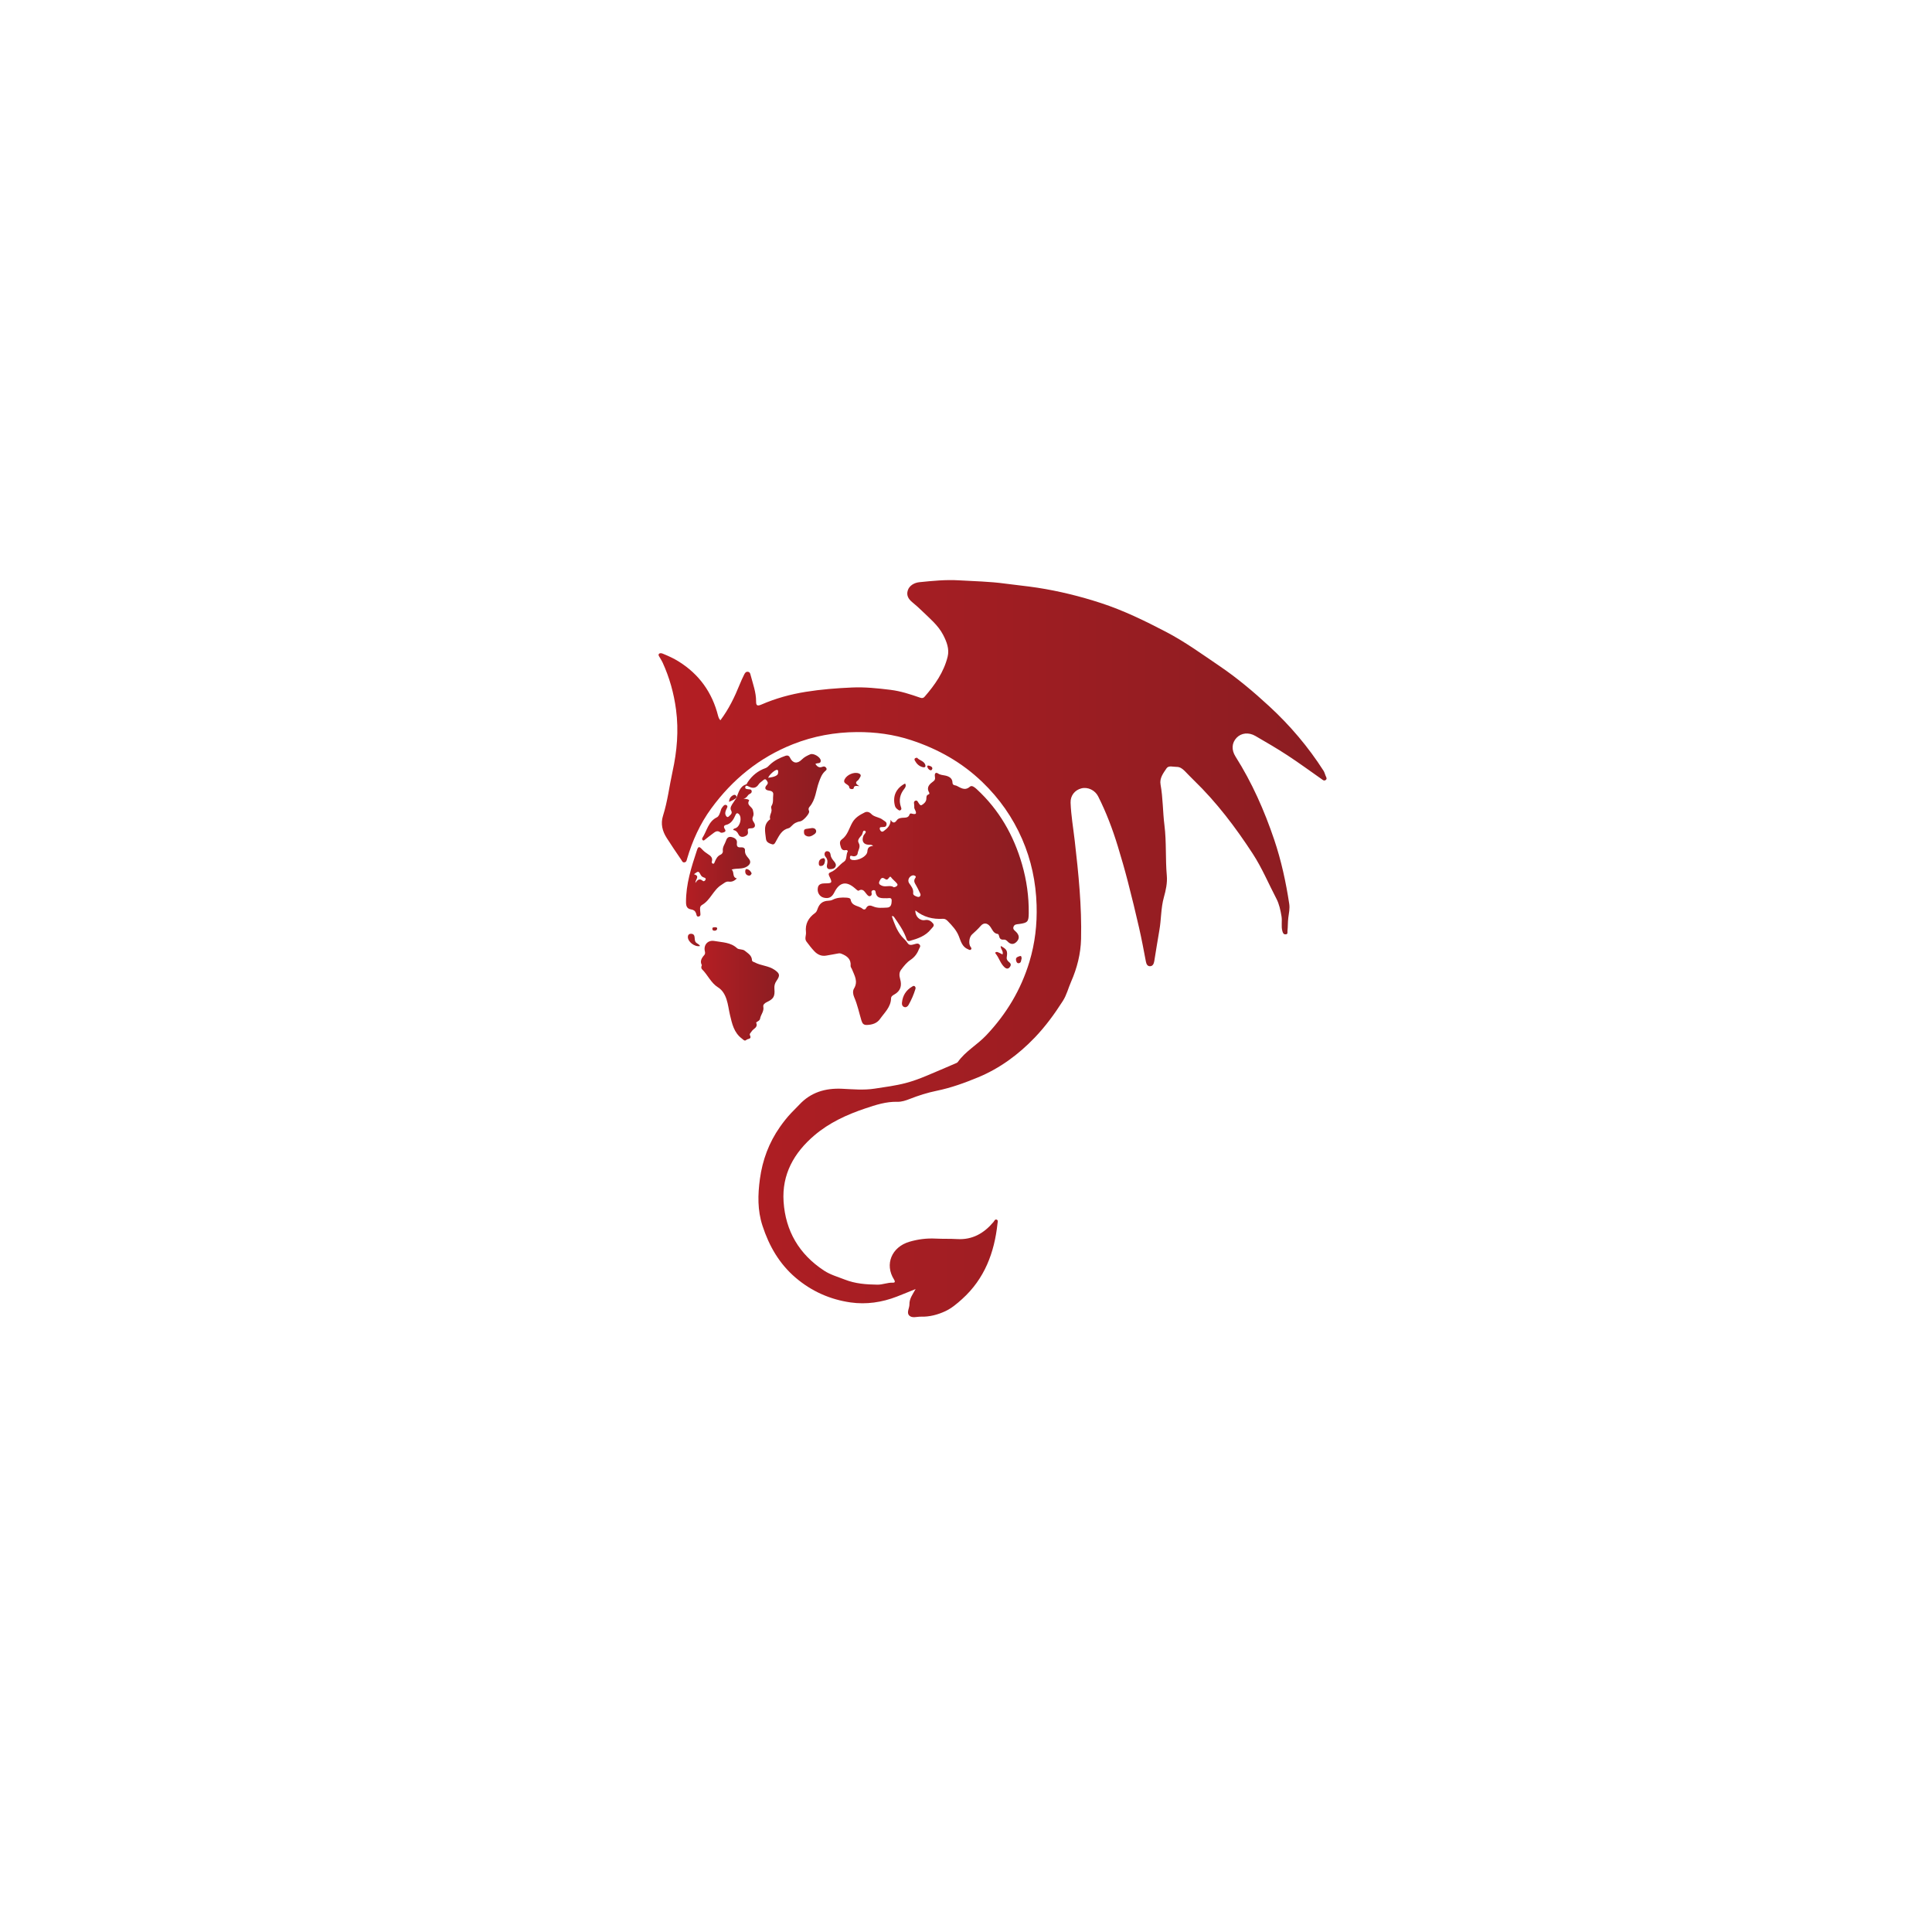 <?xml version="1.0" encoding="utf-8"?>
<!-- Generator: Adobe Illustrator 23.0.2, SVG Export Plug-In . SVG Version: 6.00 Build 0)  -->
<svg version="1.1" id="图层_1" xmlns="http://www.w3.org/2000/svg" xmlns:xlink="http://www.w3.org/1999/xlink" x="0px" y="0px"
	 viewBox="0 0 1133.86 1133.86" style="enable-background:new 0 0 1133.86 1133.86;" xml:space="preserve">
<style type="text/css">
	.st0{fill:url(#SVGID_1_);}
	.st1{fill:url(#SVGID_2_);}
	.st2{fill:url(#SVGID_3_);}
	.st3{fill:url(#SVGID_4_);}
	.st4{fill:url(#SVGID_5_);}
	.st5{fill:url(#SVGID_6_);}
	.st6{fill:url(#SVGID_7_);}
	.st7{fill:url(#SVGID_8_);}
	.st8{fill:url(#SVGID_9_);}
	.st9{fill:url(#SVGID_10_);}
	.st10{fill:url(#SVGID_11_);}
	.st11{fill:url(#SVGID_12_);}
	.st12{fill:url(#SVGID_13_);}
	.st13{fill:url(#SVGID_14_);}
	.st14{fill:url(#SVGID_15_);}
	.st15{fill:url(#SVGID_16_);}
	.st16{fill:url(#SVGID_17_);}
	.st17{fill:url(#SVGID_18_);}
	.st18{fill:url(#SVGID_19_);}
</style>
<g>
	<linearGradient id="SVGID_1_" gradientUnits="userSpaceOnUse" x1="386.503" y1="556.732" x2="778.537" y2="556.732">
		<stop  offset="0" style="stop-color:#B41E23"/>
		<stop  offset="0.963" style="stop-color:#8D1D22"/>
		<stop  offset="1" style="stop-color:#8C1C21"/>
	</linearGradient>
	<path class="st0" d="M422.77,422.74c4.95-6.57,8.35-13.64,11.31-20.96c0.82-2.02,1.72-4.01,2.7-5.96c0.41-0.81,0.95-1.71,2.15-1.56
		c1.24,0.15,1.41,1.24,1.63,2.09c1.32,5.04,3.21,9.97,3.18,15.3c-0.02,2.24,0.54,2.96,3.07,1.86c8.35-3.64,17.07-6.04,26.12-7.49
		c9.02-1.44,18.1-2.15,27.18-2.54c7.46-0.33,14.95,0.45,22.42,1.37c6.12,0.75,11.81,2.64,17.52,4.62c1.32,0.46,1.98,0.12,2.65-0.65
		c6.02-6.92,11.22-14.38,13.45-23.4c1.11-4.5-0.55-8.81-2.65-12.84c-2.97-5.7-7.92-9.67-12.39-14.04c-1.84-1.79-3.76-3.5-5.74-5.13
		c-2.24-1.84-3.54-4.01-2.6-6.94c0.87-2.73,3.69-4.47,6.8-4.79c7.74-0.78,15.5-1.57,23.26-1.09c8.96,0.54,17.94,0.67,26.89,1.9
		c6.36,0.87,12.8,1.46,19.16,2.44c12.65,1.96,25.03,5.01,37.23,8.99c13.32,4.35,25.79,10.44,38.16,16.89
		c11.06,5.77,21.11,13.06,31.39,20.03c10.43,7.07,20.03,15.17,29.24,23.66c12.2,11.24,22.92,23.87,31.89,37.9
		c0.55,0.86,0.78,1.93,1.18,2.88c0.37,0.86,1.07,1.81-0.01,2.54c-0.99,0.67-1.77-0.19-2.54-0.73c-6.61-4.62-13.12-9.41-19.87-13.82
		c-6.11-4-12.45-7.67-18.77-11.34c-4-2.32-8.33-1.78-11.05,1.07c-2.81,2.96-3.15,7.05-0.61,11.05c9.67,15.26,16.93,31.7,22.68,48.72
		c4.13,12.23,6.89,24.91,8.83,37.72c0.41,2.69-0.19,5.46-0.54,8.09c-0.34,2.6-0.2,5.19-0.5,7.76c-0.09,0.76,0.39,1.88-0.96,2.01
		c-1.36,0.14-1.72-0.81-2.03-1.91c-0.8-2.87-0.02-5.81-0.51-8.71c-0.61-3.58-1.33-7.13-3.01-10.34
		c-4.61-8.82-8.43-18.02-13.91-26.42c-10.1-15.49-21.18-30.13-34.5-43.02c-1.85-1.79-3.6-3.67-5.41-5.49
		c-1.3-1.3-2.78-2.41-4.69-2.38c-2.04,0.03-4.73-0.99-5.94,0.83c-1.87,2.8-4.22,5.71-3.52,9.55c1.44,7.89,1.28,15.93,2.28,23.86
		c1.24,9.84,0.51,19.74,1.39,29.6c0.38,4.23-0.57,8.58-1.72,12.67c-1.8,6.41-1.5,13.03-2.67,19.48c-1.08,5.99-1.95,12.02-2.97,18.03
		c-0.25,1.45-0.85,2.98-2.56,2.96c-1.49-0.02-2.07-1.25-2.36-2.73c-1.25-6.61-2.49-13.24-3.99-19.8
		c-2.06-9.04-4.25-18.06-6.58-27.04c-1.8-6.96-3.79-13.88-5.89-20.76c-3.08-10.08-6.8-19.93-11.56-29.36
		c-1.82-3.61-6.03-5.64-9.79-4.7c-3.85,0.96-6.54,4.24-6.38,8.42c0.28,7.52,1.58,14.94,2.44,22.41c2.19,19.12,4.16,38.26,3.71,57.54
		c-0.21,8.75-2.34,17.12-5.87,25.15c-1.64,3.72-2.56,7.7-4.81,11.23c-4.87,7.64-10.21,14.94-16.44,21.45
		c-9.52,9.96-20.53,18.11-33.34,23.41c-7.86,3.25-15.86,6.16-24.28,7.88c-5.38,1.1-10.7,2.78-15.87,4.82
		c-2.26,0.89-4.77,1.72-7.14,1.65c-6.64-0.19-12.79,1.84-18.87,3.88c-10.8,3.63-21.13,8.34-29.92,15.84
		c-11.95,10.19-19.11,22.87-18.05,38.88c1.14,17.22,9.12,30.85,23.7,40.44c3.77,2.48,8.02,3.64,12.14,5.26
		c6.28,2.48,12.66,2.92,19.23,3.02c3.09,0.04,5.94-1.3,9.04-1.17c1.59,0.07,1.28-0.95,0.68-1.9c-5.59-8.84-1.37-19.02,9.01-22.1
		c5.08-1.51,10.2-2.14,15.48-1.87c4.18,0.22,8.39,0.03,12.57,0.28c8.96,0.54,15.74-3.4,21.31-9.99c0.54-0.64,0.86-1.76,1.86-1.43
		c1.04,0.35,0.62,1.48,0.53,2.26c-1.84,17.17-7.59,32.47-20.79,44.38c-3.04,2.75-6.25,5.43-9.8,7.09
		c-4.39,2.05-9.31,3.39-14.32,3.23c-2.33-0.07-5.18,1.06-6.9-0.67c-1.73-1.74,0.17-4.32,0.12-6.57c-0.08-3.38,2.01-6,3.63-8.98
		c-3.68,1.49-7.35,3.02-11.05,4.45c-8.74,3.39-17.93,4.72-27.08,3.42c-11.99-1.7-22.91-6.52-32.26-14.49
		c-9.62-8.19-15.59-18.61-19.48-30.52c-2.98-9.12-2.77-18.18-1.51-27.5c1.52-11.13,5.3-21.26,11.73-30.45
		c2.02-2.89,4.19-5.64,6.6-8.2c1.56-1.66,3.22-3.23,4.78-4.9c6.79-7.29,15.26-9.78,25.02-9.35c6.39,0.29,12.73,0.93,19.23-0.07
		c6.09-0.94,12.19-1.71,18.17-3.27c4.2-1.1,8.26-2.61,12.26-4.28c5.59-2.33,11.15-4.73,16.71-7.12c0.6-0.26,1.33-0.5,1.67-0.99
		c4.47-6.31,11.35-10.04,16.58-15.56c11.84-12.48,20.44-26.74,25.43-43.26c3.28-10.88,4.55-21.94,4.2-33.24
		c-0.41-13.45-3.12-26.42-8.49-38.75c-5.53-12.68-13.33-23.81-23.34-33.44c-11.98-11.53-25.96-19.39-41.71-24.58
		c-10.45-3.45-21.19-4.84-31.95-4.77c-12.81,0.08-25.38,2.33-37.51,7.13c-19.82,7.85-35.55,20.74-47.97,37.73
		c-6.49,8.88-11.04,18.89-14.15,29.49c-0.27,0.91-0.33,1.94-1.56,2.12c-1.15,0.17-1.43-0.89-1.86-1.5
		c-2.9-4.23-5.76-8.49-8.53-12.81c-2.57-4-3.67-8.37-2.19-13.01c2.7-8.5,3.71-17.37,5.61-26.03c2.6-11.83,3.67-23.93,2.05-36.24
		c-1.28-9.72-3.86-18.87-7.89-27.7c-0.47-1.03-1.12-1.98-1.67-2.98c-0.36-0.65-1.05-1.4-0.5-2.05c0.61-0.72,1.64-0.43,2.41-0.11
		c3.15,1.3,6.25,2.69,9.16,4.51c12.06,7.52,19.71,18.21,23.17,31.95c0.14,0.55,0.37,1.08,0.6,1.6
		C422.16,421.97,422.36,422.17,422.77,422.74z"/>
	<linearGradient id="SVGID_2_" gradientUnits="userSpaceOnUse" x1="472.719" y1="527.576" x2="603.764" y2="527.576">
		<stop  offset="0" style="stop-color:#B41E23"/>
		<stop  offset="0.963" style="stop-color:#8D1D22"/>
		<stop  offset="1" style="stop-color:#8C1C21"/>
	</linearGradient>
	<path class="st1" d="M522.67,481.13c1.26,2.04,2.4,2.04,3.57,0.36c0.86-1.22,2.1-1.44,3.49-1.55c1.54-0.12,3.37,0.16,4.05-1.9
		c0.17-0.53,0.6-0.73,1.13-0.58c3.54,1,2.91-0.67,1.84-2.77c-0.24-0.47-0.2-1.13-0.18-1.69c0.04-1.08-0.71-2.56,0.64-3.08
		c1.25-0.49,1.58,1.06,2.22,1.81c0.43,0.5,0.77,1.18,1.61,0.69c1.37-0.8,2.51-1.97,2.61-3.49c0.08-1.23-0.08-2.24,1.33-2.71
		c0.61-0.2,0.53-0.74,0.28-1.18c-1.8-3.17,0.48-5.01,2.5-6.49c1.5-1.09,0.91-2.25,0.86-3.34c-0.08-1.76,0.92-1.93,1.89-1.28
		c1.35,0.9,2.75,0.91,4.21,1.22c2.06,0.44,4.24,1.46,4.28,4.15c0.02,1.76,1.67,1.49,2.43,1.86c2.4,1.17,4.82,3.15,7.79,0.53
		c1.16-1.02,2.86,0.41,3.97,1.43c13.15,12.11,21.68,27.01,26.62,44.1c2.71,9.4,4.05,18.96,3.94,28.74
		c-0.05,4.98-0.63,5.65-5.63,6.32c-1.33,0.18-2.76,0.07-3.32,1.66c-0.54,1.54,0.84,2.22,1.62,3.05c1.71,1.81,2.06,3.68,0.36,5.56
		c-1.71,1.89-3.6,1.91-5.42,0.01c-0.6-0.63-1.35-1.22-2.23-1.12c-1.67,0.18-2.49-0.52-2.78-2.11c-0.08-0.44-0.41-1.16-0.68-1.18
		c-2.77-0.29-3.3-2.8-4.65-4.49c-1.67-2.08-3.77-2.27-5.5-0.23c-1.56,1.83-3.32,3.4-5.07,5c-1.78,1.63-2.14,5.78-0.72,7.42
		c0.42,0.49,0.59,1.03,0.02,1.49c-0.52,0.42-0.97,0.03-1.52-0.18c-3.54-1.39-4.31-4.67-5.5-7.71c-1.38-3.53-3.94-6.24-6.53-8.9
		c-0.73-0.75-1.59-1.39-2.75-1.32c-5.97,0.35-11.45-0.97-16.22-4.92c-0.25,3.39,2.6,6.26,5.62,5.67c2.13-0.41,3.6,0.61,4.73,1.97
		c1.18,1.42-0.45,2.42-1.21,3.38c-3.17,4.02-7.78,5.56-12.45,6.87c-1.73,0.49-1.87-1.16-2.3-2.27c-1.71-4.35-4.39-8.13-7.04-11.93
		c-0.19-0.26-0.6-0.37-1.21-0.36c1.47,4.26,2.95,8.49,5.9,11.98c1.1,1.29,2.45,2.32,3.37,3.83c0.99,1.63,2.64,1.06,4.13,0.66
		c1-0.27,2.04-0.7,2.91,0.28c0.88,0.99-0.07,1.83-0.37,2.62c-0.97,2.63-2.56,4.74-4.99,6.37c-2.2,1.47-3.89,3.61-5.49,5.75
		c-1.28,1.71-1.06,3.6-0.54,5.47c1.08,3.85,0.3,6.93-3.37,9.01c-0.87,0.5-1.94,1.09-1.97,2.28c-0.12,5.13-3.82,8.35-6.46,12.1
		c-1.83,2.6-4.65,3.43-7.74,3.54c-1.82,0.06-2.62-0.74-3.16-2.53c-1.4-4.61-2.35-9.36-4.29-13.8c-0.73-1.67-0.93-3.67-0.12-4.99
		c2.61-4.28,0.25-7.78-1.21-11.48c-0.24-0.61-0.81-1.23-0.76-1.8c0.37-4.05-2.07-5.87-5.35-7.19c-0.78-0.32-1.39-0.3-2.16-0.14
		c-2.24,0.46-4.5,0.79-6.75,1.21c-2.81,0.52-5.11-0.56-6.96-2.48c-1.7-1.77-3.19-3.76-4.68-5.73c-1.31-1.73-0.08-3.69-0.3-5.54
		c-0.57-4.82,1.48-8.47,5.3-11.21c0.87-0.62,1.15-1.45,1.47-2.35c1.16-3.3,3.06-4.74,6.45-4.89c0.87-0.04,1.66-0.16,2.46-0.58
		c2.54-1.3,5.31-1.4,8.09-1.22c0.94,0.06,2.29,0.22,2.45,1.15c0.69,4.06,4.86,3.43,7.04,5.44c0.59,0.54,1.58,0.47,1.98-0.35
		c0.99-2.01,2.63-1.78,4.14-1.11c2.68,1.19,5.44,0.81,8.17,0.71c2.45-0.09,2.67-2.07,2.75-3.93c0.1-2.27-1.51-1.54-2.78-1.57
		c-2.89-0.07-6.18,0.48-6.69-3.83c-0.09-0.78-0.73-1.08-1.51-0.87c-0.81,0.22-1.01,0.81-0.83,1.55c0.2,0.84,0.09,1.58-0.78,1.89
		c-0.88,0.32-1.41-0.37-1.93-0.92c-1.33-1.43-2.14-3.87-4.98-2.24c-0.33,0.19-1.5-0.93-2.2-1.54c-4.97-4.3-8.98-3.46-11.95,2.52
		c-1.43,2.88-3.25,3.8-6.17,3.12c-2.51-0.59-4.17-3.2-3.44-6.18c0.46-1.86,2.3-2.23,4.16-2.23c4.22,0.01,4.41-0.37,2.44-4.3
		c-0.54-1.07-0.36-1.8,0.8-2.24c3.3-1.25,5.11-4.39,7.97-6.27c1.72-1.13,1.02-4,2.08-5.9c0.24-0.43-0.49-0.98-1.17-0.82
		c-1.53,0.38-2.41-0.37-2.83-1.7c-0.49-1.55-1.1-3.38,0.48-4.5c3.48-2.48,4.31-6.57,6.23-9.94c1.76-3.08,4.49-4.56,7.32-5.98
		c1.15-0.58,2.61-0.36,3.84,0.95c1.76,1.87,4.7,1.77,6.73,3.41c1.01,0.82,2.53,1.21,2.17,2.94c-0.33,1.56-1.69,1.22-2.79,1.33
		c-0.45,0.05-1.05-0.05-1.16,0.56c-0.12,0.69,0.23,1.32,0.69,1.8c0.45,0.46,1.05,0.41,1.56,0.02
		C520.73,486.22,522.69,484.51,522.67,481.13z M512.45,496.39c-1.03-0.79-1.79-0.6-2.5-0.61c-3.17-0.07-4.42-2.15-3.25-5.19
		c0.39-1.02,2.26-2.34,0.94-2.99c-1.39-0.68-1.22,1.69-1.95,2.57c-1.08,1.29-2.74,2.78-1.75,4.5c1.39,2.4-0.37,4.19-0.61,6.23
		c-0.13,1.07-1.31,1.83-2.66,1.62c-0.76-0.12-1.82-0.86-1.85,0.71c-0.02,1.04,0.7,1.38,1.69,1.51c3.2,0.41,8.33-2.09,8.53-5.03
		C509.2,497.25,510.28,496.73,512.45,496.39z M524.63,520.74c1.32-0.23,2.61-1.1,1.92-2.05c-1.04-1.44-2.63-2.45-3.74-4
		c-0.55-0.76-1.26,1.05-2.06,1.43c-0.6,0.29-1.08-0.12-1.56-0.43c-1.68-1.08-2.3,0-2.97,1.34c-0.79,1.57-0.07,2.14,1.28,2.75
		C519.84,520.83,522.46,519.19,524.63,520.74z M536.05,513.68c-2.3,0.19-3.74,2.84-2.49,4.66c1.23,1.8,2.64,3.35,2.36,5.85
		c-0.14,1.23,1.32,1.72,2.4,2.1c0.54,0.19,1.21,0.2,1.6-0.27c0.77-0.94,0.01-1.81-0.34-2.62c-0.52-1.22-1.18-2.38-1.81-3.55
		c-0.8-1.47-1.93-2.76-0.55-4.63C537.95,514.21,536.81,513.84,536.05,513.68z"/>
	<linearGradient id="SVGID_3_" gradientUnits="userSpaceOnUse" x1="412.052" y1="469.053" x2="485.141" y2="469.053">
		<stop  offset="0" style="stop-color:#B41E23"/>
		<stop  offset="0.963" style="stop-color:#8D1D22"/>
		<stop  offset="1" style="stop-color:#8C1C21"/>
	</linearGradient>
	<path class="st2" d="M432.26,468c1.28-2.98,1.89-6.44,5.63-7.66c0.42-0.14,0.63-0.88,0.94-1.34c2.58-3.87,6.04-6.65,10.44-8.21
		c1.15-0.41,1.82-1.32,2.65-2.09c2.61-2.43,5.76-3.98,9.08-5.14c1-0.35,2.03-0.19,2.61,1.06c1.57,3.37,4.28,3.85,6.94,1.16
		c1.45-1.47,3.2-2.34,5.02-3.1c1.89-0.79,6,1.66,6.1,3.69c0.1,2.14-2.03,1.13-3.14,2.01c1.05,1.43,2.16,2.47,4.12,1.64
		c0.92-0.38,1.71-0.19,2.24,0.64c0.66,1.04-0.24,1.52-0.85,2.1c-1.79,1.69-2.56,3.91-3.39,6.14c-1.82,4.88-1.9,10.43-5.56,14.62
		c-0.55,0.63-0.71,1.31-0.39,2.11c0.11,0.26,0.2,0.56,0.18,0.83c-0.09,1.47-3.54,5.3-5.14,5.55c-2.07,0.31-3.76,1.17-5.16,2.73
		c-0.5,0.55-1.14,1.17-1.82,1.33c-3.92,0.93-5.4,4.2-7.13,7.23c-0.61,1.07-1.11,2.66-2.54,2.19c-1.49-0.49-3.36-1.07-3.57-3.2
		c-0.42-4.1-1.8-8.42,2.5-11.5c-0.8-2.15,1.22-3.98,0.71-6.03c-0.18-0.71-0.27-1.28,0.1-1.87c1.25-2,0.66-4.28,0.96-6.42
		c0.24-1.73-0.97-2.3-2.45-2.48c-2.4-0.29-2.82-1.67-1.33-3.26c1.21-1.29,0.28-2.19-0.23-2.89c-0.8-1.11-1.67-0.1-2.38,0.48
		c-0.74,0.6-1.6,1.15-2.1,1.92c-1.56,2.42-3.49,2.56-5.87,1.37c-0.66-0.33-1.79-1.06-2.05,0.33c-0.22,1.21,1,1.12,1.81,1.25
		c0.72,0.12,1.64-0.08,1.91,0.88c0.29,1.06-0.49,1.61-1.26,1.97c-1.24,0.59-1.37,2.36-3.53,2.66c1.26,0.2,1.93,0.25,2.58,0.43
		c0.32,0.09,0.83,0.58,0.82,0.6c-1.87,2.82,1.67,3.66,2.13,5.67c0.31,1.35,0.7,2.51,0.08,3.81c-0.54,1.14-0.4,2.12,0.36,3.19
		c1.49,2.09,0.86,3.76-1.59,3.72c-1.73-0.03-2.01,0.48-1.76,1.89c0.3,1.69-0.73,2.43-2.09,2.92c-1.48,0.54-2.82,0.04-3.42-1.24
		c-0.69-1.45-1.6-2.39-3.19-2.59c0.32-0.92,0.96-0.87,1.47-1.07c2.64-1.01,3.92-6.08,2.01-8.17c-0.63-0.69-1.44-0.94-1.98,0.26
		c-1.22,2.72-2.5,5.34-5.86,6.07c-0.92,0.2-1.27,1.06-0.68,2.05c0.37,0.62,1,1.47,0.1,1.98c-0.68,0.39-1.96,0.71-2.42,0.35
		c-2.14-1.67-3.49-0.09-4.96,0.96c-1.4,0.99-2.71,2.1-4.06,3.15c-0.43,0.33-0.84,0.91-1.45,0.39c-0.4-0.34-0.46-0.89-0.19-1.31
		c2.67-4.12,3.41-9.58,8.48-12.07c1.22-0.6,1.62-2.07,2.09-3.32c0.26-0.7,0.37-1.51,0.79-2.11c0.64-0.91,1.52-2.3,2.61-1.82
		c1.51,0.66,0.24,1.93-0.08,2.92c-0.03,0.09-0.07,0.18-0.1,0.27c-0.51,1.22-0.57,2.42,0.34,3.49c0.67,0.79,1.29,0.15,1.69-0.26
		c0.87-0.88,1.99-1.49,1-3.31c-0.81-1.48,0.41-3.2,1.39-4.61c0.65-0.93,1.25-1.9,1.88-2.85C432.27,468.08,432.26,468,432.26,468z
		 M450.83,456.49c1.99-0.37,3.7-0.48,5.14-1.58c0.82-0.63,0.7-1.49,0.71-2.33c0-0.4-0.22-0.72-0.66-0.78
		C454.92,451.64,451.26,454.84,450.83,456.49z"/>
	<linearGradient id="SVGID_4_" gradientUnits="userSpaceOnUse" x1="411.353" y1="581.395" x2="457.18" y2="581.395">
		<stop  offset="0" style="stop-color:#B41E23"/>
		<stop  offset="0.963" style="stop-color:#8D1D22"/>
		<stop  offset="1" style="stop-color:#8C1C21"/>
	</linearGradient>
	<path class="st3" d="M411.91,566.42c-1.26-2.24-0.18-4.13,1.43-5.93c0.52-0.58,0.54-1.35,0.34-2.16c-0.91-3.8,1.75-6.79,5.66-6.07
		c4.56,0.84,9.41,0.69,13.24,4.23c1.03,0.95,3.21,0.38,4.62,1.55c1.82,1.51,4,2.66,4.13,5.45c0.04,0.95,0.94,0.95,1.6,1.31
		c3.65,1.99,8.05,1.93,11.55,4.32c3.17,2.16,3.49,3.3,1.26,6.49c-1.04,1.49-1.41,2.97-1.25,4.8c0.38,4.41-0.56,5.87-4.39,7.68
		c-1.17,0.56-2.38,1.43-2.12,2.76c0.55,2.73-1.54,4.61-1.9,7.02c-0.1,0.64-0.63,1.14-1.25,1.49c-0.4,0.22-1.1,0.72-1.06,0.82
		c1.29,2.89-1.69,3.49-2.66,5.15c-0.4,0.69-1.41,1.37-0.97,2.25c1.2,2.4-1.25,1.93-2.05,2.68c-1.11,1.03-1.85-0.11-2.66-0.71
		c-4.7-3.5-5.79-8.7-7.04-14c-0.71-3.02-1.03-6.13-2.03-9.12c-0.98-2.93-2.44-5.38-4.97-6.97c-4.2-2.64-6-7.31-9.39-10.62
		C411.43,568.24,411.48,567.41,411.91,566.42z"/>
	<linearGradient id="SVGID_5_" gradientUnits="userSpaceOnUse" x1="402.611" y1="514.55" x2="440.283" y2="514.55">
		<stop  offset="0" style="stop-color:#B41E23"/>
		<stop  offset="0.963" style="stop-color:#8D1D22"/>
		<stop  offset="1" style="stop-color:#8C1C21"/>
	</linearGradient>
	<path class="st4" d="M429.38,510.32c1.79,1.54,0.11,4.53,3.08,5.22c-1.49,1.48-2.91,2.12-4.74,1.87c-1.75-0.24-2.83,0.99-4.21,1.83
		c-4.89,2.98-6.52,9-11.47,11.84c-1.68,0.96-1.12,2.64-1.07,4.12c0.03,0.99,0.53,2.32-0.85,2.67c-1.39,0.36-1.33-1.12-1.62-1.89
		c-0.53-1.39-1.37-2-2.86-2.25c-2.18-0.36-3.01-1.56-3.03-4.09c-0.1-10.75,3.15-20.74,6.44-30.73c0.75-2.27,1.36-2.23,3.07-0.36
		c0.94,1.02,2.08,1.9,3.26,2.65c1.72,1.08,3.08,2.2,2.37,4.53c-0.13,0.42,0.08,1.01,0.63,1.14c0.79,0.18,0.86-0.52,1.08-1.03
		c0.75-1.76,1.55-3.44,3.5-4.28c0.8-0.34,1.39-1.3,1.27-2.11c-0.34-2.39,1.22-4.11,1.88-6.14c0.5-1.53,1.4-2.45,3.18-2.07
		c1.88,0.4,3.41,1.46,3.19,3.39c-0.26,2.3,0.5,2.82,2.56,2.66c1.11-0.09,2.28,0.47,2.18,1.73c-0.17,2.05,0.89,3.32,2.08,4.73
		c1.47,1.74,1.34,3.26-0.78,4.71C435.76,510.34,432.57,509.36,429.38,510.32z M408.11,518.21c1.17-1.84,2.37-2.94,4.38-1.23
		c0.55,0.47,1.27-0.02,1.58-0.71c0.33-0.75-0.2-1.02-0.77-1.22c-0.81-0.29-1.53-0.59-1.99-1.45c-1.35-2.52-1.39-2.5-4.06-0.53
		C411.12,514.18,407.97,516.16,408.11,518.21z"/>
	<linearGradient id="SVGID_6_" gradientUnits="userSpaceOnUse" x1="495.427" y1="458.368" x2="505.157" y2="458.368">
		<stop  offset="0" style="stop-color:#B41E23"/>
		<stop  offset="0.963" style="stop-color:#8D1D22"/>
		<stop  offset="1" style="stop-color:#8C1C21"/>
	</linearGradient>
	<path class="st5" d="M504.4,461.39c-1.88-0.16-3.23-0.52-3.39,1.24c-0.02,0.18-0.41,0.41-0.67,0.46c-0.84,0.17-1.87-0.24-1.89-0.89
		c-0.06-2.17-4.16-1.98-2.74-4.84c1.35-2.72,5.55-4.49,8.26-3.48c1.09,0.41,1.53,1.17,0.83,2.22c-0.46,0.69-0.73,1.5-1.5,2.04
		C501.78,459.23,502.3,460.24,504.4,461.39z"/>
	<linearGradient id="SVGID_7_" gradientUnits="userSpaceOnUse" x1="584.115" y1="561.805" x2="593.198" y2="561.805">
		<stop  offset="0" style="stop-color:#B41E23"/>
		<stop  offset="0.963" style="stop-color:#8D1D22"/>
		<stop  offset="1" style="stop-color:#8C1C21"/>
	</linearGradient>
	<path class="st6" d="M588.35,560.16c0.77-2-1.33-3.22-1.02-4.99c3.63,1.94,4.1,2.9,3.5,6.67c-0.2,1.27,0.6,2.19,1.49,2.89
		c1.23,0.97,1.03,1.97,0.22,2.95c-0.92,1.11-2,0.9-2.98,0.02c-2.46-2.21-3.18-5.56-5.26-8.05c-0.62-0.74,0.46-1.13,1.12-0.91
		C586.38,559.07,587.26,559.62,588.35,560.16z"/>
	<linearGradient id="SVGID_8_" gradientUnits="userSpaceOnUse" x1="529.314" y1="584.867" x2="537.335" y2="584.867">
		<stop  offset="0" style="stop-color:#B41E23"/>
		<stop  offset="0.963" style="stop-color:#8D1D22"/>
		<stop  offset="1" style="stop-color:#8C1C21"/>
	</linearGradient>
	<path class="st7" d="M529.35,588.4c0.42-4.16,2.41-7.3,6.01-9.41c0.52-0.31,0.99-0.62,1.52-0.14c0.47,0.42,0.54,1.03,0.37,1.57
		c-1,3.27-2.36,6.4-4.04,9.36c-0.47,0.83-1.46,1.69-2.63,1.19C529.52,590.52,529.19,589.5,529.35,588.4z"/>
	<linearGradient id="SVGID_9_" gradientUnits="userSpaceOnUse" x1="524.749" y1="467.738" x2="531.553" y2="467.738">
		<stop  offset="0" style="stop-color:#B41E23"/>
		<stop  offset="0.963" style="stop-color:#8D1D22"/>
		<stop  offset="1" style="stop-color:#8C1C21"/>
	</linearGradient>
	<path class="st8" d="M531.19,459.83c0.68,1.16,0.33,2.11-0.44,3.07c-2.55,3.18-3.38,6.7-2.03,10.64c0.21,0.6,0.55,1.33-0.1,1.84
		c-0.81,0.64-1.41-0.08-2-0.5c-0.72-0.5-1.21-1.21-1.43-2.06C523.75,467.23,525.92,462.52,531.19,459.83z"/>
	<linearGradient id="SVGID_10_" gradientUnits="userSpaceOnUse" x1="483.901" y1="504.832" x2="490.548" y2="504.832">
		<stop  offset="0" style="stop-color:#B41E23"/>
		<stop  offset="0.963" style="stop-color:#8D1D22"/>
		<stop  offset="1" style="stop-color:#8C1C21"/>
	</linearGradient>
	<path class="st9" d="M487.32,510.09c-1.75,0.23-2.29-1.08-1.97-2.47c0.41-1.78,0.46-3.27-0.82-4.73c-0.62-0.7-0.88-1.71-0.34-2.66
		c0.38-0.67,1.06-0.78,1.75-0.61c1.12,0.27,1.41,1.21,1.53,2.16c0.2,1.62,1.21,2.74,2.17,3.92c0.7,0.85,1.21,1.82,0.72,2.87
		C489.83,509.69,488.72,510.07,487.32,510.09z"/>
	<linearGradient id="SVGID_11_" gradientUnits="userSpaceOnUse" x1="471.835" y1="488.449" x2="478.991" y2="488.449">
		<stop  offset="0" style="stop-color:#B41E23"/>
		<stop  offset="0.963" style="stop-color:#8D1D22"/>
		<stop  offset="1" style="stop-color:#8C1C21"/>
	</linearGradient>
	<path class="st10" d="M476.66,485.96c0.83,0.04,1.81,0.21,2.2,1.24c0.4,1.04-0.15,1.87-0.98,2.43c-1.51,1.03-3.05,1.9-4.96,0.81
		c-1.13-0.65-1.12-1.7-1.07-2.72c0.06-1.1,0.96-1.24,1.85-1.34C474.64,486.28,475.58,486.12,476.66,485.96z"/>
	<linearGradient id="SVGID_12_" gradientUnits="userSpaceOnUse" x1="403.686" y1="551.663" x2="410.817" y2="551.663">
		<stop  offset="0" style="stop-color:#B41E23"/>
		<stop  offset="0.963" style="stop-color:#8D1D22"/>
		<stop  offset="1" style="stop-color:#8C1C21"/>
	</linearGradient>
	<path class="st11" d="M410.82,555.21c-3.13,0.74-7.37-2.66-7.12-5.54c0.09-1.04,0.67-1.58,1.62-1.65c1.02-0.08,1.91,0.29,2.21,1.39
		c0.32,1.18-0.01,2.54,0.8,3.57C409,553.84,410.31,554.06,410.82,555.21z"/>
	<linearGradient id="SVGID_13_" gradientUnits="userSpaceOnUse" x1="536.714" y1="447.505" x2="543.147" y2="447.505">
		<stop  offset="0" style="stop-color:#B41E23"/>
		<stop  offset="0.963" style="stop-color:#8D1D22"/>
		<stop  offset="1" style="stop-color:#8C1C21"/>
	</linearGradient>
	<path class="st12" d="M538.21,444.68c1.27,1.59,3.88,1.78,4.76,3.99c0.43,1.07,0.09,1.93-1.37,1.58c-2.18-0.52-3.65-1.96-4.67-3.85
		C536.39,445.4,536.86,444.78,538.21,444.68z"/>
	<linearGradient id="SVGID_14_" gradientUnits="userSpaceOnUse" x1="480.535" y1="505.962" x2="484.214" y2="505.962">
		<stop  offset="0" style="stop-color:#B41E23"/>
		<stop  offset="0.963" style="stop-color:#8D1D22"/>
		<stop  offset="1" style="stop-color:#8C1C21"/>
	</linearGradient>
	<path class="st13" d="M484.21,505.08c-0.24,1.64-0.59,3.02-2.39,3.16c-1.2,0.09-1.3-0.8-1.29-1.7c0.02-1.68,1.04-2.61,2.54-2.85
		C484.05,503.54,484.17,504.48,484.21,505.08z"/>
	<linearGradient id="SVGID_15_" gradientUnits="userSpaceOnUse" x1="437.368" y1="511.951" x2="441.142" y2="511.951">
		<stop  offset="0" style="stop-color:#B41E23"/>
		<stop  offset="0.963" style="stop-color:#8D1D22"/>
		<stop  offset="1" style="stop-color:#8C1C21"/>
	</linearGradient>
	<path class="st14" d="M441.14,512.57c-0.33,0.79-0.81,1.43-1.66,1.32c-1.4-0.19-2.13-1.11-2.12-2.51c0.01-0.64,0.21-1.54,1.04-1.33
		C439.72,510.36,440.62,511.33,441.14,512.57z"/>
	<linearGradient id="SVGID_16_" gradientUnits="userSpaceOnUse" x1="596.251" y1="563.19" x2="599.575" y2="563.19">
		<stop  offset="0" style="stop-color:#B41E23"/>
		<stop  offset="0.963" style="stop-color:#8D1D22"/>
		<stop  offset="1" style="stop-color:#8C1C21"/>
	</linearGradient>
	<path class="st15" d="M599.57,562.44c-0.35,1.07-0.11,2.7-1.72,2.86c-1.12,0.11-1.51-1.17-1.6-2.05c-0.14-1.47,1.22-1.79,2.26-2.12
		C599.55,560.81,599.46,561.75,599.57,562.44z"/>
	<linearGradient id="SVGID_17_" gradientUnits="userSpaceOnUse" x1="427.862" y1="468.541" x2="432.274" y2="468.541">
		<stop  offset="0" style="stop-color:#B41E23"/>
		<stop  offset="0.963" style="stop-color:#8D1D22"/>
		<stop  offset="1" style="stop-color:#8C1C21"/>
	</linearGradient>
	<path class="st16" d="M432.26,468c0,0,0.01,0.08,0.01,0.08c-1.16,1.17-2.63,1.74-4.41,2.52c0.1-2.08,1.1-3.27,2.51-3.95
		C431.38,466.17,432.21,466.74,432.26,468z"/>
	<linearGradient id="SVGID_18_" gradientUnits="userSpaceOnUse" x1="544.19" y1="450.695" x2="547.18" y2="450.695">
		<stop  offset="0" style="stop-color:#B41E23"/>
		<stop  offset="0.963" style="stop-color:#8D1D22"/>
		<stop  offset="1" style="stop-color:#8C1C21"/>
	</linearGradient>
	<path class="st17" d="M547.18,451.05c-0.21,0.85-0.66,1.2-1.27,0.96c-0.92-0.36-1.53-1.2-1.7-2.07c-0.15-0.77,0.68-0.69,1.2-0.53
		C546.31,449.69,547.17,450.06,547.18,451.05z"/>
	<linearGradient id="SVGID_19_" gradientUnits="userSpaceOnUse" x1="418.058" y1="545.191" x2="420.889" y2="545.191">
		<stop  offset="0" style="stop-color:#B41E23"/>
		<stop  offset="0.963" style="stop-color:#8D1D22"/>
		<stop  offset="1" style="stop-color:#8C1C21"/>
	</linearGradient>
	<path class="st18" d="M419.3,546.21c-0.84,0.04-1.29-0.44-1.23-1.2c0.07-0.94,0.91-0.79,1.54-0.83c0.6-0.04,1.31,0.08,1.28,0.77
		C420.86,545.81,420.18,546.23,419.3,546.21z"/>
</g>
</svg>
